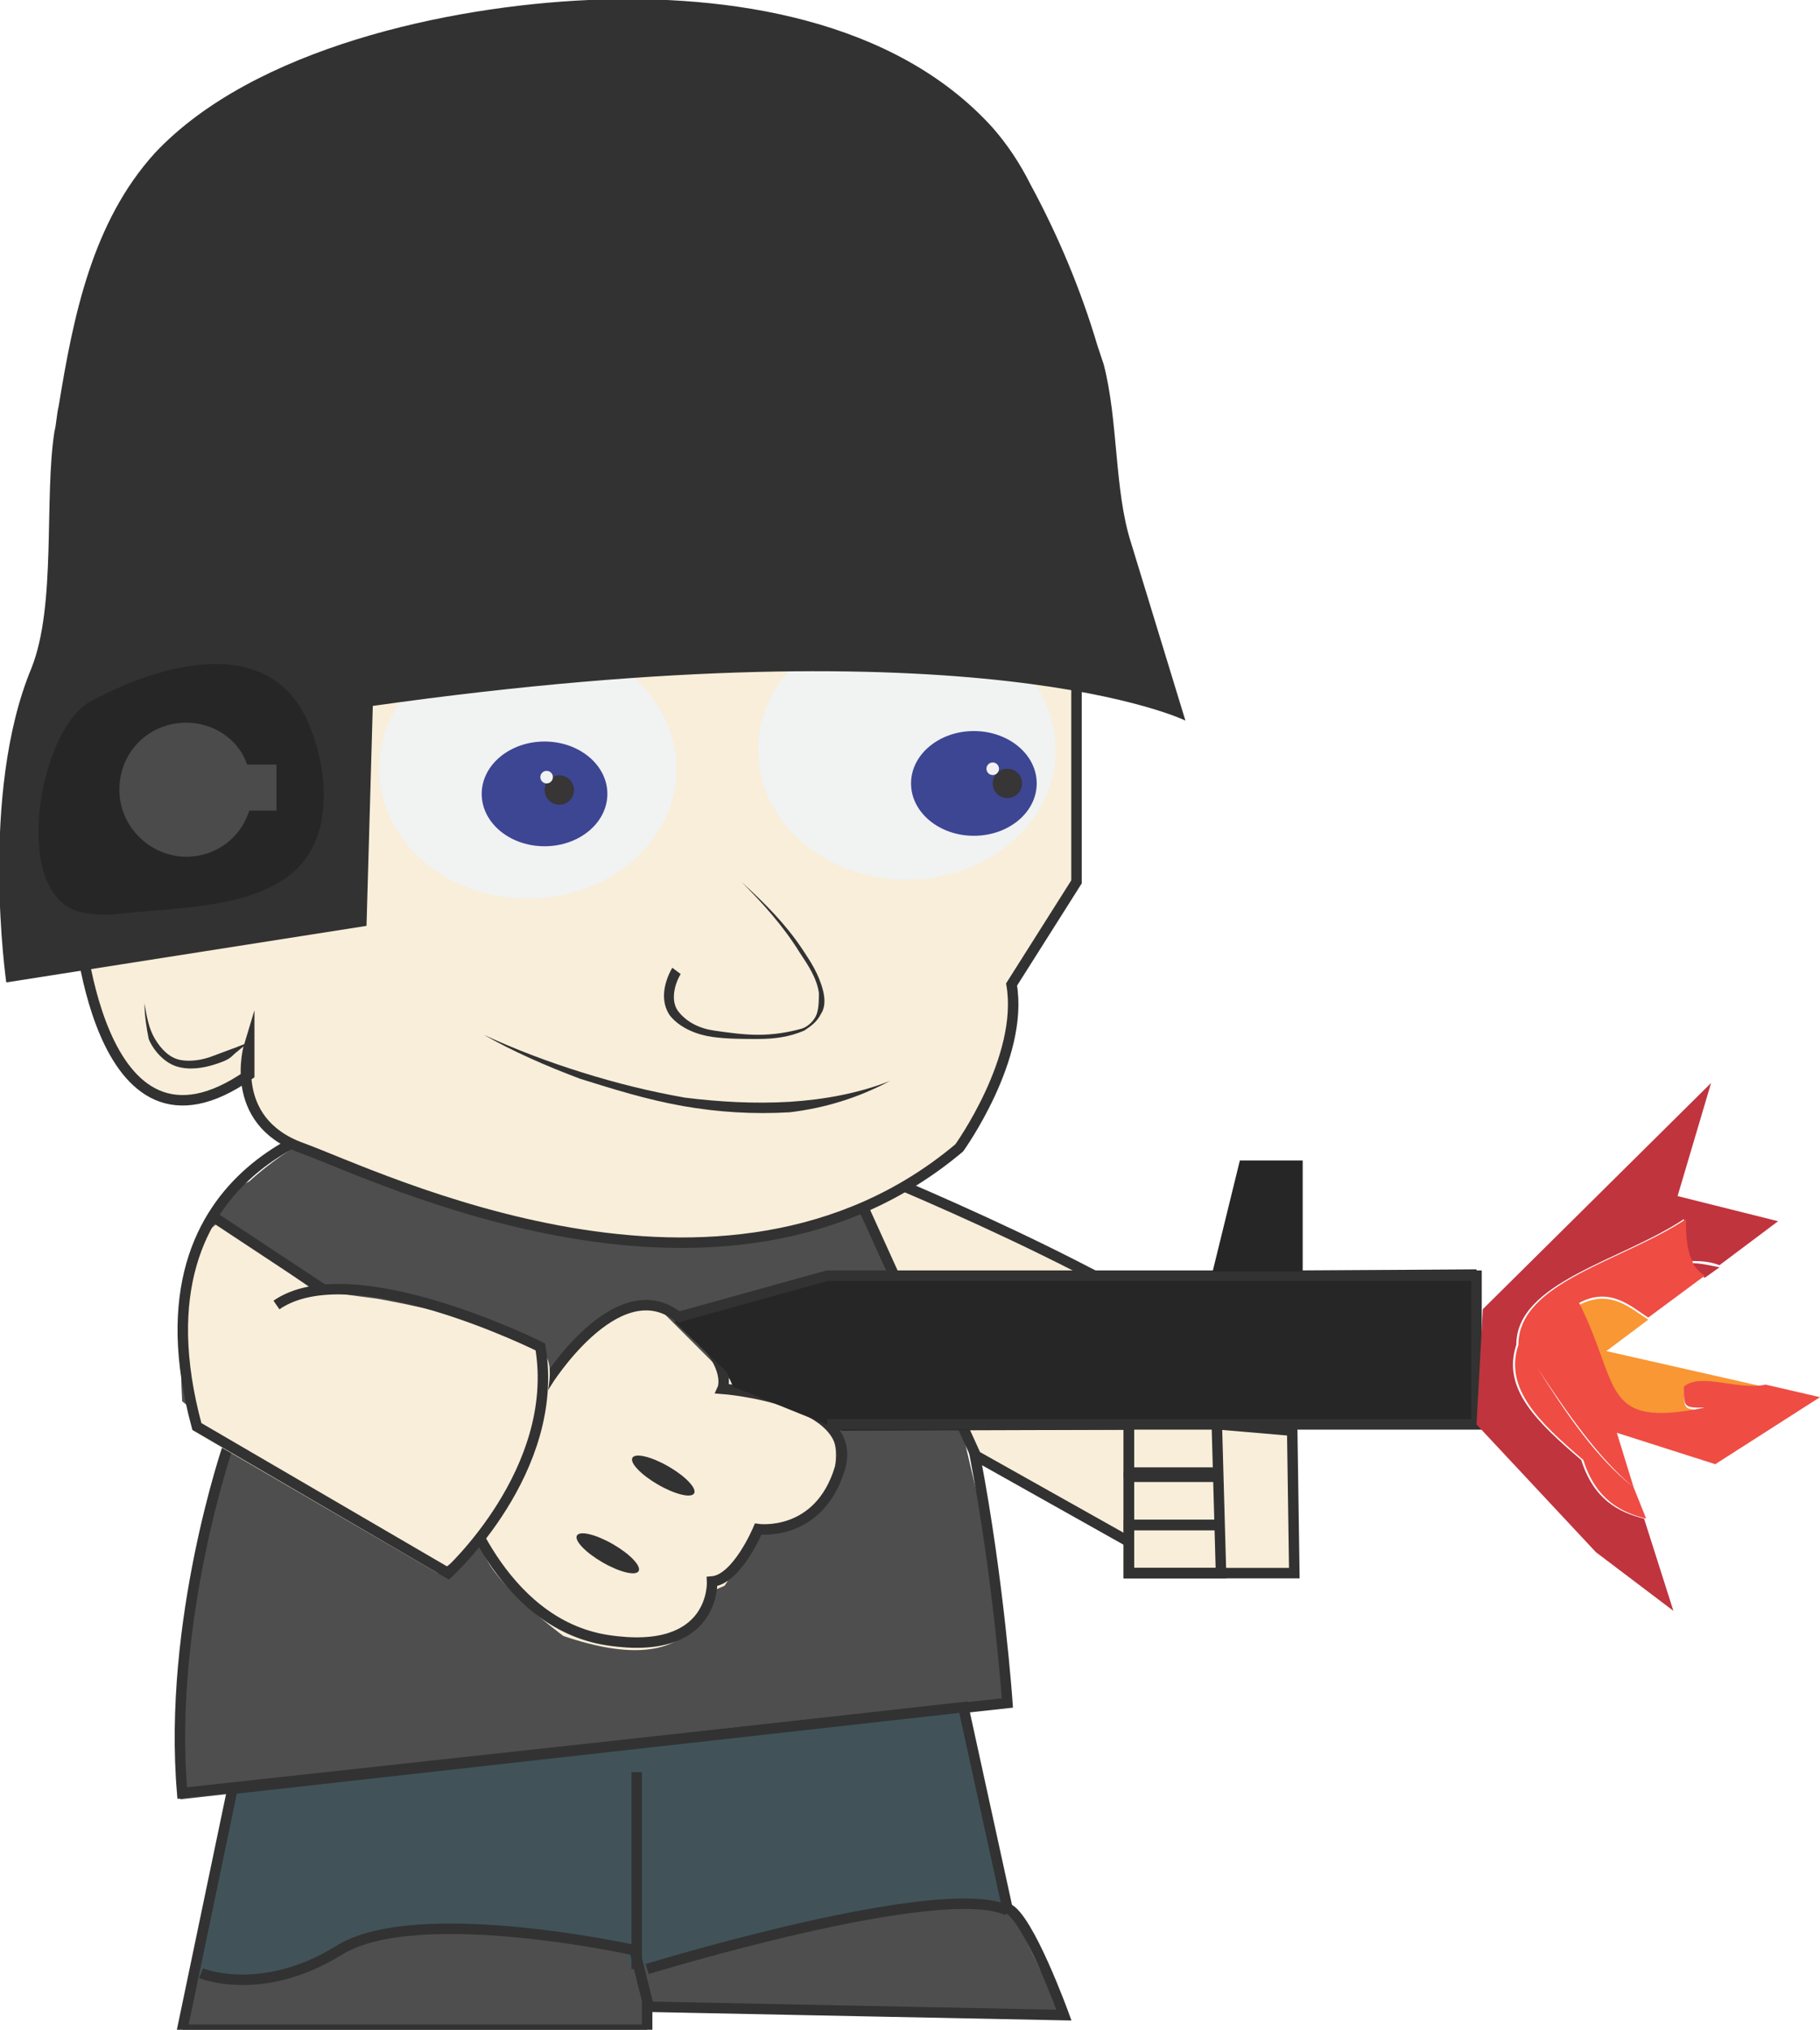 <?xml version="1.0" encoding="utf-8"?>
<!-- Generator: Adobe Illustrator 21.1.0, SVG Export Plug-In . SVG Version: 6.00 Build 0)  -->
<svg version="1.1" id="Layer_1" xmlns="http://www.w3.org/2000/svg" xmlns:xlink="http://www.w3.org/1999/xlink" x="0px" y="0px"
	 viewBox="0 0 86.9 96.9" style="enable-background:new 0 0 86.9 96.9;" xml:space="preserve">
<style type="text/css">
	.st0{fill:#4F4E4E;}
	.st1{fill:none;stroke:#323232;stroke-width:0.5;stroke-miterlimit:10;}
	.st2{fill:#F8EEDA;}
	.st3{fill:#F8EEDA;stroke:#323232;stroke-width:0.5;stroke-miterlimit:10;}
	.st4{fill:#262626;}
	.st5{fill:#415359;}
	.st6{fill:#F1F2F2;}
	.st7{fill:#323232;}
	.st8{fill:#4B4B4B;}
	.st9{fill:#3C4693;}
	.st10{fill:#373535;}
	.st11{fill:#F89734;}
	.st12{fill:#C0343E;}
	.st13{fill:#EF4C44;}
	.st14{fill:#4B3F3D;stroke:#000000;stroke-width:0.25;stroke-miterlimit:10;}
	.st15{fill:#645854;stroke:#000000;stroke-width:0.25;stroke-miterlimit:10;}
	.st16{fill:#F1F8F9;stroke:#000000;stroke-width:0.25;stroke-miterlimit:10;}
	.st17{fill:none;stroke:#000000;stroke-width:0.25;stroke-miterlimit:10;}
</style>
<path class="st0" d="M11.9,56.4c0,0,3.3-3.1,5.4-2.5c2.1,0.5,23.8,2.6,23.8,2.6s3.2,3.1,3.6,5.9c0.4,2.8,3,13.2,3,13.2l0.5,5.9
	L8.6,85.9c0,0,0.3-15.1,2.5-17.1l-2.4-1.9C8.7,66.8,8,58.2,11.9,56.4z"/>
<path class="st1" d="M40.6,56.9c5.9,1.2,7.5,24.4,7.5,24.4L8.7,85.6C8,77.4,10.9,69,10.9,69"/>
<path class="st2" d="M26.1,66c0,0,2.9-4.5,5.6-3.3l4,4c0,0,4,0.2,4.2,2.5c0,0,0.4,3.4-3.4,3.6l-1.9,2.9l-0.9,0.4c0,0-0.1,4.3-6.8,2
	c0,0-4.5-3.3-3.8-4.7C23.2,73.4,26.2,68.3,26.1,66z"/>
<path class="st1" d="M26.1,66c0,0,3.3-5.3,6.2-3.2c2.8,2.2,2.2,3.5,2.2,3.5s6.6,0.5,5.6,3.8c-1,3.3-3.9,2.9-3.9,2.9s-1,2.4-2.2,2.5
	c0,0,0.2,3.6-5,2.8s-7.1-7.2-7.1-7.2l3.3-6.1L26.1,66z"/>
<path class="st2" d="M18,62c0,0,7.1,1.2,8.1,2.8c0.9,1.6-2.5,8.3-2.5,8.3l-2.7,2L9.2,68.3c0,0-1.6-8.1,1.2-9.9l4.6,3.2L18,62z"/>
<path class="st3" d="M53.9,73.6l-7.3-4.1l-6.4-14.1c0,0,12.1,4.8,17.7,8.9"/>
<polygon class="st4" points="40.2,68.3 70.8,68.2 70.5,60.6 39.1,60.8 32.2,63.1 34.7,65.5 35,66.2 "/>
<polygon class="st2" points="53.9,68 58.2,68 61.7,68.3 61.8,75.1 53.9,75.1 "/>
<polygon class="st5" points="11.1,85.4 46,81.5 48.1,91.1 38.7,94 27.3,94.5 9.8,95.2 9.3,94.2 "/>
<path class="st0" d="M30.4,94c0,0,15.2-4.8,18.1-2.4l2.3,4.8l-19.9-0.4L30.4,94z"/>
<path class="st0" d="M8.7,96.9h22.2l-0.2-1.8l-1-2.2c0,0-8-1.5-12.3-0.5L14.7,94l-4.2,0.5l-1.3-0.2L8.7,96.9z"/>
<path class="st1" d="M17.2,53.4c0,0-11.3,1.8-7.8,14.7l12,7c0,0,5.4-4.9,4.4-10.8c0,0-9-4.5-12.6-2"/>
<path class="st3" d="M3.7,43.5c0,0,0.8,13,8.2,7.8v-1.4c0,0-1.1,3.6,2.5,4.9s20.1,9.5,31.4,0c0,0,3.1-4.3,2.5-7.8l3.1-4.9V30
	l-32.1-3.5L8.7,30.9L3.7,43.5z"/>
<ellipse class="st6" cx="25.2" cy="36.7" rx="7.1" ry="6.2"/>
<ellipse class="st6" cx="43.3" cy="35.8" rx="7.1" ry="6.2"/>
<path class="st7" d="M56.6,34.4c0,0-9.8-4.8-38.8-0.7l-0.3,10.5L0.3,46.9c0,0-1.3-9,1.2-15c1.2-3,0.6-8.1,1.1-11.3
	c0.1-0.4,0.1-0.8,0.2-1.2c0.7-4.3,1.6-8.8,4.6-12.1c4.7-5,14-7,20.7-7.3c6.7-0.3,14.6,0.9,19.3,6.1c0.7,0.8,1.3,1.7,1.8,2.7
	c1.3,2.4,2.4,5,3.2,7.7c0.1,0.3,0.2,0.6,0.3,0.9c0.7,2.7,0.5,6,1.3,8.5L56.6,34.4z"/>
<path class="st4" d="M4.3,33.5c3.3-1.8,8.7-3.4,10.5,1.2c0.7,1.7,1,4.1,0.1,5.8c-1.5,2.9-6.2,2.8-9,3.1c-0.7,0.1-1.5,0.1-2.2-0.1
	C0.5,42.5,1.9,34.8,4.3,33.5z"/>
<path class="st8" d="M13.2,36.5v2.2h-1.3c-0.4,1.3-1.6,2.2-3,2.2c-1.7,0-3.2-1.4-3.2-3.2s1.4-3.2,3.2-3.2c1.3,0,2.5,0.8,2.9,2H13.2z
	"/>
<ellipse class="st9" cx="26" cy="37.9" rx="3" ry="2.5"/>
<ellipse class="st9" cx="46.5" cy="37.4" rx="3" ry="2.5"/>
<ellipse transform="matrix(0.957 -0.292 0.292 0.957 -9.854 9.433)" class="st10" cx="26.7" cy="37.7" rx="0.7" ry="0.7"/>
<circle class="st10" cx="48.1" cy="37.4" r="0.7"/>
<circle class="st6" cx="26.1" cy="37.1" r="0.3"/>
<circle class="st6" cx="47.4" cy="36.7" r="0.3"/>
<g>
	<path class="st7" d="M6.9,47.9c0.1,0.6,0.2,1.2,0.5,1.7c0.3,0.5,0.7,0.9,1.2,1c0.5,0.1,1.1,0,1.6-0.2l0.8-0.3
		c0.3-0.1,0.5-0.2,0.8-0.3l0,0c-0.2,0.2-0.5,0.4-0.7,0.6c-0.2,0.2-0.5,0.3-0.8,0.4c-0.6,0.2-1.3,0.3-1.9,0.1
		c-0.6-0.2-1.1-0.8-1.3-1.3C7,49.1,6.9,48.5,6.9,47.9L6.9,47.9z"/>
</g>
<path class="st1" d="M9.6,94.2c0,0,2.9,1.2,6.6-1.1s14.1,0,14.1,0l0.7,2.8"/>
<path class="st1" d="M30.9,94c0,0,14-4.3,17.2-2.8"/>
<line class="st1" x1="15.5" y1="61.6" x2="10.2" y2="58.1"/>
<ellipse transform="matrix(0.5 -0.866 0.866 0.5 -45.147 62.694)" class="st7" cx="31.7" cy="70.4" rx="0.5" ry="1.7"/>
<ellipse transform="matrix(0.5 -0.866 0.866 0.5 -49.737 62.168)" class="st7" cx="29" cy="74.2" rx="0.5" ry="1.7"/>
<path class="st1" d="M11.1,85.4L8.7,96.9h22.2v-1.1l19.9,0.4c0,0-1.7-4.7-2.7-5.1L46,81.5L11.1,85.4z"/>
<line class="st1" x1="30.4" y1="94" x2="30.4" y2="84.6"/>
<polyline class="st1" points="39.5,68 53.9,68 53.9,75.1 58.3,75.1 58.1,68 70.5,68 70.5,60.9 39.5,60.9 32.3,62.9 "/>
<polyline class="st1" points="58.2,70.3 53.9,70.3 53.9,68 58.2,68 61.7,68.3 61.8,75.1 58.2,75.1 53.9,75.1 53.9,72.8 58.2,72.8 
	"/>
<polyline class="st1" points="58.2,70.5 53.9,70.5 53.9,72.8 58.2,72.8 "/>
<g>
	<path class="st7" d="M23.1,49.4c1.5,0.7,3.1,1.3,4.7,1.8c1.6,0.5,3.2,0.9,4.9,1.2c1.6,0.2,3.3,0.3,5,0.2c1.6-0.1,3.3-0.4,4.8-1l0,0
		c-1.5,0.8-3.1,1.3-4.8,1.5c-1.7,0.1-3.4,0-5.1-0.3c-1.7-0.3-3.3-0.8-4.9-1.3C26.1,50.9,24.5,50.2,23.1,49.4L23.1,49.4z"/>
</g>
<g>
	<path class="st7" d="M35.4,42.1c1.1,1,2.1,2,2.9,3.2c0.4,0.6,0.8,1.2,1,2c0.1,0.4,0.1,0.8-0.1,1.1c-0.2,0.4-0.5,0.6-0.8,0.8
		c-0.7,0.3-1.4,0.4-2.2,0.4c-0.7,0-1.5,0-2.2-0.1c-0.7-0.1-1.5-0.4-2-1c-0.5-0.7-0.3-1.6,0.1-2.3l0.4,0.3c-0.3,0.5-0.5,1.3-0.1,1.8
		c0.4,0.5,1,0.8,1.7,0.9c0.7,0.1,1.4,0.2,2.1,0.2c0.7,0,1.4-0.1,2.1-0.3c0.3-0.1,0.6-0.4,0.7-0.7c0.1-0.3,0.1-0.7,0.1-1
		c-0.1-0.7-0.5-1.3-0.9-1.9C37.4,44.2,36.4,43.1,35.4,42.1z"/>
</g>
<polyline class="st4" points="57.9,60.7 59.2,55.4 62.2,55.4 62.2,60.7 "/>
<path class="st11" d="M84.2,66.2l-7.5-1.7l2-1.5c-0.8-0.5-1.8-1.5-3.3-0.7c2,4,1,6,6,5c-1,0-1,0-1-1C81.1,65.5,82.9,66.4,84.2,66.2z
	"/>
<path class="st12" d="M80.1,57.1l1.6-5.4L70.8,62.5L70.5,68l5.7,6.1l3.7,2.8l-1.4-4.4c-1.2-0.3-2.4-0.9-3-2.8
	c-2.1-1.8-3.8-3.4-3.1-5.5c0-3,5-4,8-6c0,0.5,0,1.4,0.3,2c0.4,0,0.9,0,1.4,0.2l2.8-2.1L80.1,57.1z"/>
<path class="st12" d="M81.4,61l0.7-0.5c-0.5-0.1-0.9-0.2-1.4-0.2C80.9,60.6,81.1,60.8,81.4,61z"/>
<path class="st13" d="M86.9,66.7l-2.6-0.6c-1.3,0.3-3.1-0.6-3.9,0.1c0,1,0,1,1,1c-5,1-4-1-6-5c1.5-0.8,2.5,0.2,3.3,0.7l2.7-2
	c-0.3-0.2-0.5-0.4-0.6-0.7c-0.1,0-0.2,0-0.3,0c0.1,0,0.2,0,0.3,0c-0.3-0.6-0.3-1.5-0.3-2c-3,2-8,3-8,6c-0.7,2.1,1,3.7,3.1,5.5
	c0-0.2-0.1-0.3-0.1-0.5c0,0.2,0.1,0.3,0.1,0.5c0.9,0.8,1.9,1.6,2.9,2.5c-0.9-0.9-1.9-1.7-2.9-2.5c0.6,1.9,1.8,2.5,3,2.8L78,71
	c-1.8-1.4-3.2-3.5-4.6-5.7c1.4,2.1,2.9,4.3,4.6,5.7l-0.8-2.6l4.7,1.5L86.9,66.7z"/>
</svg>
